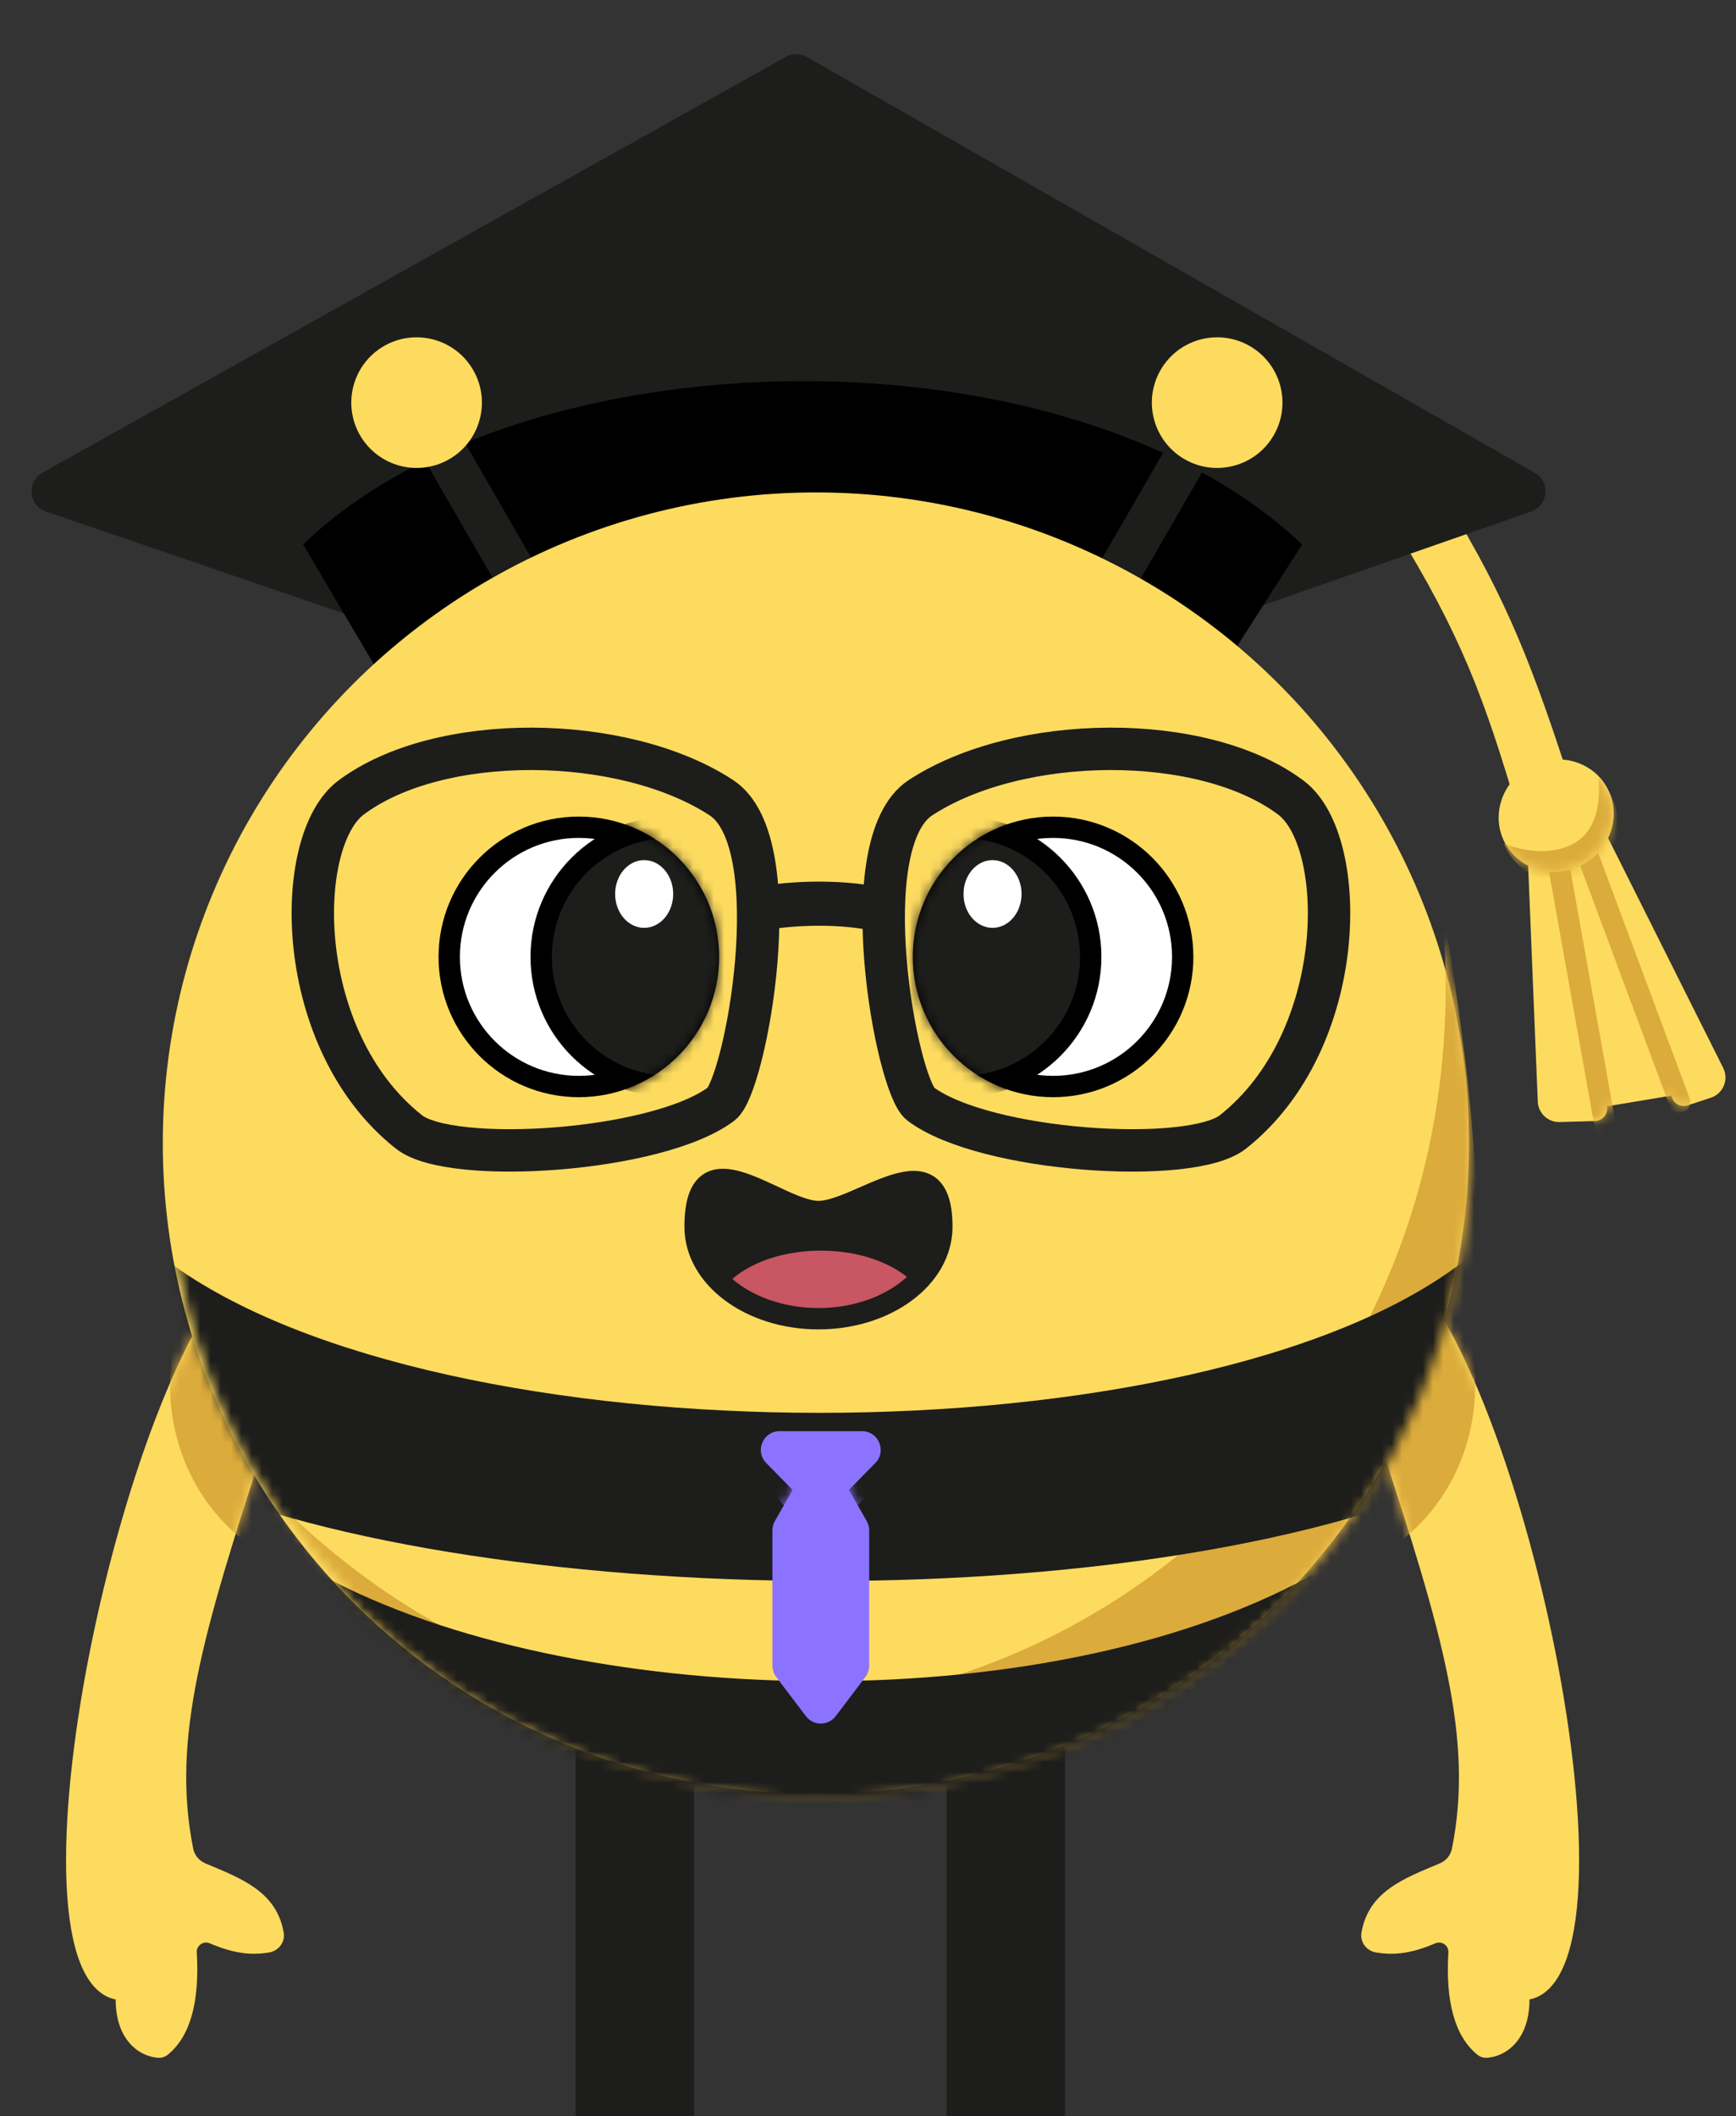 <svg width="169" height="206" viewBox="0 0 169 206" fill="none" xmlns="http://www.w3.org/2000/svg">
<rect x="0" y="0" width="169" height="206" fill="#333333" stroke="none"/>
<path d="M18.809 179.954C16.673 169.308 19.715 159.029 25.755 140.561C25.823 140.352 25.86 140.13 25.86 139.911V122.707C25.86 122.099 25.237 121.711 24.743 122.065C12.166 131.075 -0.864 192.122 11.26 194.638C11.26 198.71 13.695 200.246 15.466 200.312C15.797 200.324 16.115 200.196 16.37 199.984C18.546 198.18 19.442 194.831 19.156 190.038C19.117 189.381 19.808 188.906 20.414 189.165C22.88 190.219 24.581 190.334 26.218 190.053C27.133 189.896 27.775 189.045 27.617 188.13C26.935 184.156 23.575 182.883 19.997 181.39C19.388 181.135 18.939 180.601 18.809 179.954Z" fill="#FDDB5F"/>
<mask id="mask0_1721_63262" style="mask-type:alpha" maskUnits="userSpaceOnUse" x="6" y="121" width="22" height="80">
<path d="M18.809 179.954C16.673 169.308 19.715 159.029 25.755 140.561C25.823 140.352 25.86 140.13 25.86 139.911V122.707C25.86 122.099 25.237 121.711 24.743 122.065C12.166 131.075 -0.864 192.122 11.26 194.638C11.26 198.71 13.695 200.246 15.466 200.312C15.797 200.324 16.115 200.196 16.37 199.984C18.546 198.18 19.442 194.831 19.156 190.038C19.117 189.381 19.808 188.906 20.414 189.165C22.88 190.219 24.581 190.334 26.218 190.053C27.133 189.896 27.775 189.045 27.617 188.13C26.935 184.156 23.575 182.883 19.997 181.39C19.388 181.135 18.939 180.601 18.809 179.954Z" fill="#FDDB5F"/>
</mask>
<g mask="url(#mask0_1721_63262)">
<ellipse cx="33.745" cy="134.826" rx="17.19" ry="18.603" fill="#DBAB3B"/>
</g>
<path d="M141.347 179.954C143.483 169.308 140.441 159.029 134.401 140.561C134.333 140.352 134.297 140.13 134.297 139.911V122.707C134.297 122.099 134.919 121.711 135.413 122.065C147.99 131.075 161.021 192.122 148.896 194.638C148.896 198.71 146.461 200.246 144.69 200.312C144.359 200.324 144.041 200.196 143.786 199.984C141.61 198.18 140.714 194.831 141 190.038C141.039 189.381 140.348 188.906 139.743 189.165C137.276 190.219 135.575 190.334 133.938 190.053C133.024 189.896 132.382 189.045 132.539 188.13C133.221 184.156 136.582 182.883 140.159 181.39C140.768 181.135 141.217 180.601 141.347 179.954Z" fill="#FDDB5F"/>
<mask id="mask1_1721_63262" style="mask-type:alpha" maskUnits="userSpaceOnUse" x="132" y="121" width="22" height="80">
<path d="M141.347 179.954C143.483 169.308 140.441 159.029 134.401 140.561C134.333 140.352 134.297 140.13 134.297 139.911V122.707C134.297 122.099 134.919 121.711 135.413 122.065C147.99 131.075 161.021 192.122 148.896 194.638C148.896 198.71 146.461 200.246 144.69 200.312C144.359 200.324 144.041 200.196 143.786 199.984C141.61 198.18 140.714 194.831 141 190.038C141.039 189.381 140.348 188.906 139.743 189.165C137.276 190.219 135.575 190.334 133.938 190.053C133.024 189.896 132.382 189.045 132.539 188.13C133.221 184.156 136.582 182.883 140.159 181.39C140.768 181.135 141.217 180.601 141.347 179.954Z" fill="#FDDB5F"/>
</mask>
<g mask="url(#mask1_1721_63262)">
<ellipse cx="17.19" cy="18.603" rx="17.19" ry="18.603" transform="matrix(-1 0 0 1 143.609 116.223)" fill="#DBAB3B"/>
</g>
<path d="M56.037 246.693V163.042C56.037 161.895 56.968 160.964 58.115 160.964H65.498C66.645 160.964 67.576 161.895 67.576 163.042V265.088C67.576 266.236 66.645 267.166 65.498 267.166H30.083C29.141 267.166 28.308 266.531 28.116 265.609C25.48 252.926 33.384 245.139 53.503 248.766C54.807 249.001 56.037 248.018 56.037 246.693Z" fill="#1D1D1B"/>
<path d="M103.681 246.693V163.042C103.681 161.895 102.751 160.964 101.603 160.964H94.221C93.073 160.964 92.143 161.895 92.143 163.042V265.088C92.143 266.236 93.073 267.166 94.221 267.166H129.636C130.577 267.166 131.411 266.531 131.603 265.609C134.239 252.926 126.335 245.139 106.216 248.766C104.912 249.001 103.681 248.018 103.681 246.693Z" fill="#1D1D1B"/>
<path d="M149.702 107.231L148.7 82.66C148.657 81.613 149.401 80.698 150.434 80.526L154.08 79.918C154.98 79.768 155.872 80.222 156.28 81.037L167.754 103.955C168.322 105.089 167.751 106.463 166.546 106.859L164.29 107.601C163.584 107.833 162.838 107.382 162.716 106.649L156.444 107.694C156.567 108.431 156.011 109.106 155.264 109.127L151.836 109.223C150.699 109.255 149.748 108.367 149.702 107.231Z" fill="#FDDB5F"/>
<mask id="mask2_1721_63262" style="mask-type:alpha" maskUnits="userSpaceOnUse" x="148" y="79" width="20" height="31">
<path d="M149.71 107.231L148.707 82.661C148.665 81.613 149.408 80.698 150.442 80.526L154.088 79.918C154.987 79.769 155.879 80.223 156.288 81.038L167.762 103.955C168.33 105.089 167.758 106.463 166.553 106.86L164.298 107.602C163.592 107.834 162.845 107.382 162.723 106.649L156.452 107.694C156.575 108.431 156.018 109.107 155.272 109.128L151.844 109.224C150.707 109.256 149.756 108.368 149.71 107.231Z" fill="#FDDB5F"/>
</mask>
<g mask="url(#mask2_1721_63262)">
<path d="M156.445 110.572L151.736 84.198" stroke="#DBAB3B" stroke-width="2.078" stroke-linecap="round"/>
<path d="M163.508 107.275L154.56 83.256" stroke="#DBAB3B" stroke-width="2.078" stroke-linecap="round"/>
</g>
<path d="M134.562 49.391L139.769 47.022C146.07 57.083 148.66 63.297 152.445 74.887L147.238 77.256C143.991 66.404 141.453 60.284 134.562 49.391Z" fill="#FDDB5F"/>
<ellipse cx="151.495" cy="79.395" rx="5.652" ry="5.416" transform="rotate(-28.466 151.495 79.395)" fill="#FDDB5F"/>
<mask id="mask3_1721_63262" style="mask-type:alpha" maskUnits="userSpaceOnUse" x="145" y="73" width="12" height="12">
<ellipse cx="151.349" cy="79.395" rx="5.652" ry="5.416" transform="rotate(-28.466 151.349 79.395)" fill="#FDDB5F"/>
</mask>
<g mask="url(#mask3_1721_63262)">
<path d="M155.589 75.721C156.38 76.076 160.344 82.115 153.941 85.14C148.297 87.3 146.384 82.089 146.384 82.089C146.384 82.089 150.149 83.808 153.235 82.089C156.321 80.371 155.589 75.721 155.589 75.721Z" fill="#DBAB3B"/>
</g>
<path d="M4.476 49.794C2.775 49.212 2.565 46.892 4.134 46.014L76.502 5.532C77.138 5.176 77.914 5.18 78.547 5.541L149.409 46.025C150.957 46.909 150.746 49.203 149.063 49.791L78.205 74.541C77.766 74.695 77.288 74.696 76.848 74.546L4.476 49.794Z" fill="#1D1D1B"/>
<path d="M29.508 52.998C50.937 32.276 103.92 31.334 126.761 52.998L117.578 67.363H37.985L29.508 52.998Z" fill="black"/>
<rect x="114.891" y="41.192" width="4.239" height="23.077" transform="rotate(30 114.891 41.192)" fill="#1D1D1B"/>
<circle cx="118.491" cy="39.193" r="6.358" transform="rotate(30 118.491 39.193)" fill="#FDDB5F"/>
<rect width="4.239" height="23.077" transform="matrix(-0.866 0.5 0.5 0.866 44.156 41.192)" fill="#1D1D1B"/>
<circle cx="6.358" cy="6.358" r="6.358" transform="matrix(-0.866 0.5 0.5 0.866 42.883 30.508)" fill="#FDDB5F"/>
<ellipse cx="63.58" cy="63.344" rx="63.58" ry="63.344" transform="matrix(-1 0 0 1 143.008 47.934)" fill="#FDDB5F"/>
<mask id="mask4_1721_63262" style="mask-type:alpha" maskUnits="userSpaceOnUse" x="16" y="47" width="128" height="128">
<circle cx="63.344" cy="63.344" r="63.344" transform="matrix(-1 0 0 1 143.242 47.934)" fill="#FDDB5F"/>
</mask>
<g mask="url(#mask4_1721_63262)">
<path d="M25.971 145.187C25.971 180.171 45.383 181.216 80.367 181.216C115.351 181.216 143.711 152.855 143.711 117.871C143.711 106.09 140.179 86.788 140.179 86.788C147.95 152.251 73.067 193.461 25.971 145.187Z" fill="#DBAB3B"/>
</g>
<circle cx="13.658" cy="13.658" r="12.619" transform="matrix(-1 0 0 1 70.008 79.488)" fill="white" stroke="black" stroke-width="2.078"/>
<mask id="mask5_1721_63262" style="mask-type:alpha" maskUnits="userSpaceOnUse" x="42" y="79" width="29" height="28">
<circle cx="13.658" cy="13.658" r="12.619" transform="matrix(-1 0 0 1 70.008 79.488)" fill="white" stroke="black" stroke-width="2.078"/>
</mask>
<g mask="url(#mask5_1721_63262)">
<circle cx="13.658" cy="13.658" r="12.619" transform="matrix(-1 0 0 1 78.961 79.488)" fill="#1D1D1B" stroke="black" stroke-width="2.078"/>
</g>
<circle cx="102.517" cy="93.146" r="12.619" fill="white" stroke="black" stroke-width="2.078"/>
<mask id="mask6_1721_63262" style="mask-type:alpha" maskUnits="userSpaceOnUse" x="88" y="79" width="29" height="28">
<circle cx="102.517" cy="93.146" r="12.619" fill="white" stroke="black" stroke-width="2.078"/>
</mask>
<g mask="url(#mask6_1721_63262)">
<circle cx="93.564" cy="93.146" r="12.619" fill="#1D1D1B" stroke="black" stroke-width="2.078"/>
</g>
<path d="M67.668 119.419C67.668 124.361 73.045 128.367 79.678 128.367C86.311 128.367 91.688 124.361 91.688 119.419C91.688 110.471 83.681 117.934 79.678 117.934C75.675 117.934 67.668 110 67.668 119.419Z" fill="#1D1D1B"/>
<mask id="mask7_1721_63262" style="mask-type:alpha" maskUnits="userSpaceOnUse" x="67" y="114" width="25" height="15">
<path d="M67.668 119.419C67.668 124.361 73.045 128.367 79.678 128.367C86.311 128.367 91.688 124.361 91.688 119.419C91.688 110.471 83.681 117.934 79.678 117.934C75.675 117.934 67.668 110 67.668 119.419Z" fill="#D9D9D9"/>
</mask>
<g mask="url(#mask7_1721_63262)">
<ellipse cx="10.597" cy="6.593" rx="10.597" ry="6.593" transform="matrix(-1 0 0 1 90.508 121.741)" fill="#C95663"/>
</g>
<path d="M67.668 119.419C67.668 124.361 73.045 128.367 79.678 128.367C86.311 128.367 91.688 124.361 91.688 119.419C91.688 110.471 83.681 117.934 79.678 117.934C75.675 117.934 67.668 110 67.668 119.419Z" stroke="#1D1D1B" stroke-width="2.078"/>
<mask id="mask8_1721_63262" style="mask-type:alpha" maskUnits="userSpaceOnUse" x="16" y="48" width="128" height="128">
<circle cx="63.344" cy="63.344" r="63.344" transform="matrix(-1 0 0 1 143.016 48.404)" fill="#FDDB5F"/>
</mask>
<g mask="url(#mask8_1721_63262)">
<path d="M142.438 122.816C116.889 142.435 42.916 142.435 16.393 122.816L14.203 142.435C41.456 156.646 112.752 158.76 145.602 142.435L142.438 122.816Z" fill="#1D1D1B"/>
<path d="M127.534 153.429C101.371 167.755 55.463 166.346 31.522 153.429L13.257 169.284C40.901 183.49 113.219 185.604 146.539 169.284L127.534 153.429Z" fill="#1D1D1B"/>
</g>
<path d="M75.195 148.967C75.195 148.65 75.278 148.339 75.435 148.063L78.323 143.011C79.022 141.786 80.788 141.786 81.487 143.011L84.374 148.063C84.532 148.339 84.615 148.65 84.615 148.967V162.141C84.615 162.538 84.485 162.924 84.245 163.241L81.358 167.053C80.628 168.015 79.181 168.015 78.452 167.053L75.565 163.241C75.325 162.924 75.195 162.538 75.195 162.141L75.195 148.967Z" fill="#8C73FF"/>
<mask id="mask9_1721_63262" style="mask-type:alpha" maskUnits="userSpaceOnUse" x="75" y="142" width="10" height="26">
<path d="M75.195 148.967C75.195 148.65 75.278 148.339 75.435 148.063L78.323 143.011C79.022 141.786 80.788 141.786 81.487 143.011L84.374 148.063C84.532 148.339 84.615 148.65 84.615 148.967V162.141C84.615 162.538 84.485 162.924 84.245 163.241L81.358 167.053C80.628 168.015 79.181 168.015 78.452 167.053L75.565 163.241C75.325 162.924 75.195 162.538 75.195 162.141L75.195 148.967Z" fill="#B6A7FC"/>
</mask>
<g mask="url(#mask9_1721_63262)">
<path d="M78.593 148.857C79.307 149.587 80.481 149.587 81.196 148.857L85.205 144.766C86.335 143.612 85.518 141.668 83.903 141.668H75.885C74.271 141.668 73.454 143.612 74.584 144.766L78.593 148.857Z" fill="#8C73FF"/>
</g>
<path d="M78.6 146.503C79.315 147.232 80.489 147.232 81.204 146.503L85.213 142.411C86.343 141.258 85.526 139.313 83.911 139.313H75.893C74.279 139.313 73.462 141.258 74.592 142.411L78.6 146.503Z" fill="#8C73FF"/>
<path d="M34.165 77.645C42.74 71.214 60.669 71.409 70.219 77.645C76.97 82.054 72.557 105.708 70.219 107.462C63.983 112.139 43.919 113.43 39.817 110.191C28.501 101.253 28.523 81.877 34.165 77.645Z" stroke="#1D1D1B" stroke-width="4.128"/>
<path d="M125.671 77.645C117.096 71.214 99.166 71.409 89.617 77.645C82.866 82.054 87.279 105.708 89.617 107.462C95.853 112.139 115.917 113.43 120.019 110.191C131.335 101.253 131.313 81.877 125.671 77.645Z" stroke="#1D1D1B" stroke-width="4.128"/>
<path d="M73.312 88.574C77.368 87.763 82.234 87.763 85.749 88.574" stroke="#1D1D1B" stroke-width="4.295"/>
<ellipse cx="96.623" cy="87.023" rx="2.826" ry="3.297" fill="white"/>
<ellipse cx="62.709" cy="87.023" rx="2.826" ry="3.297" fill="white"/>
</svg>
